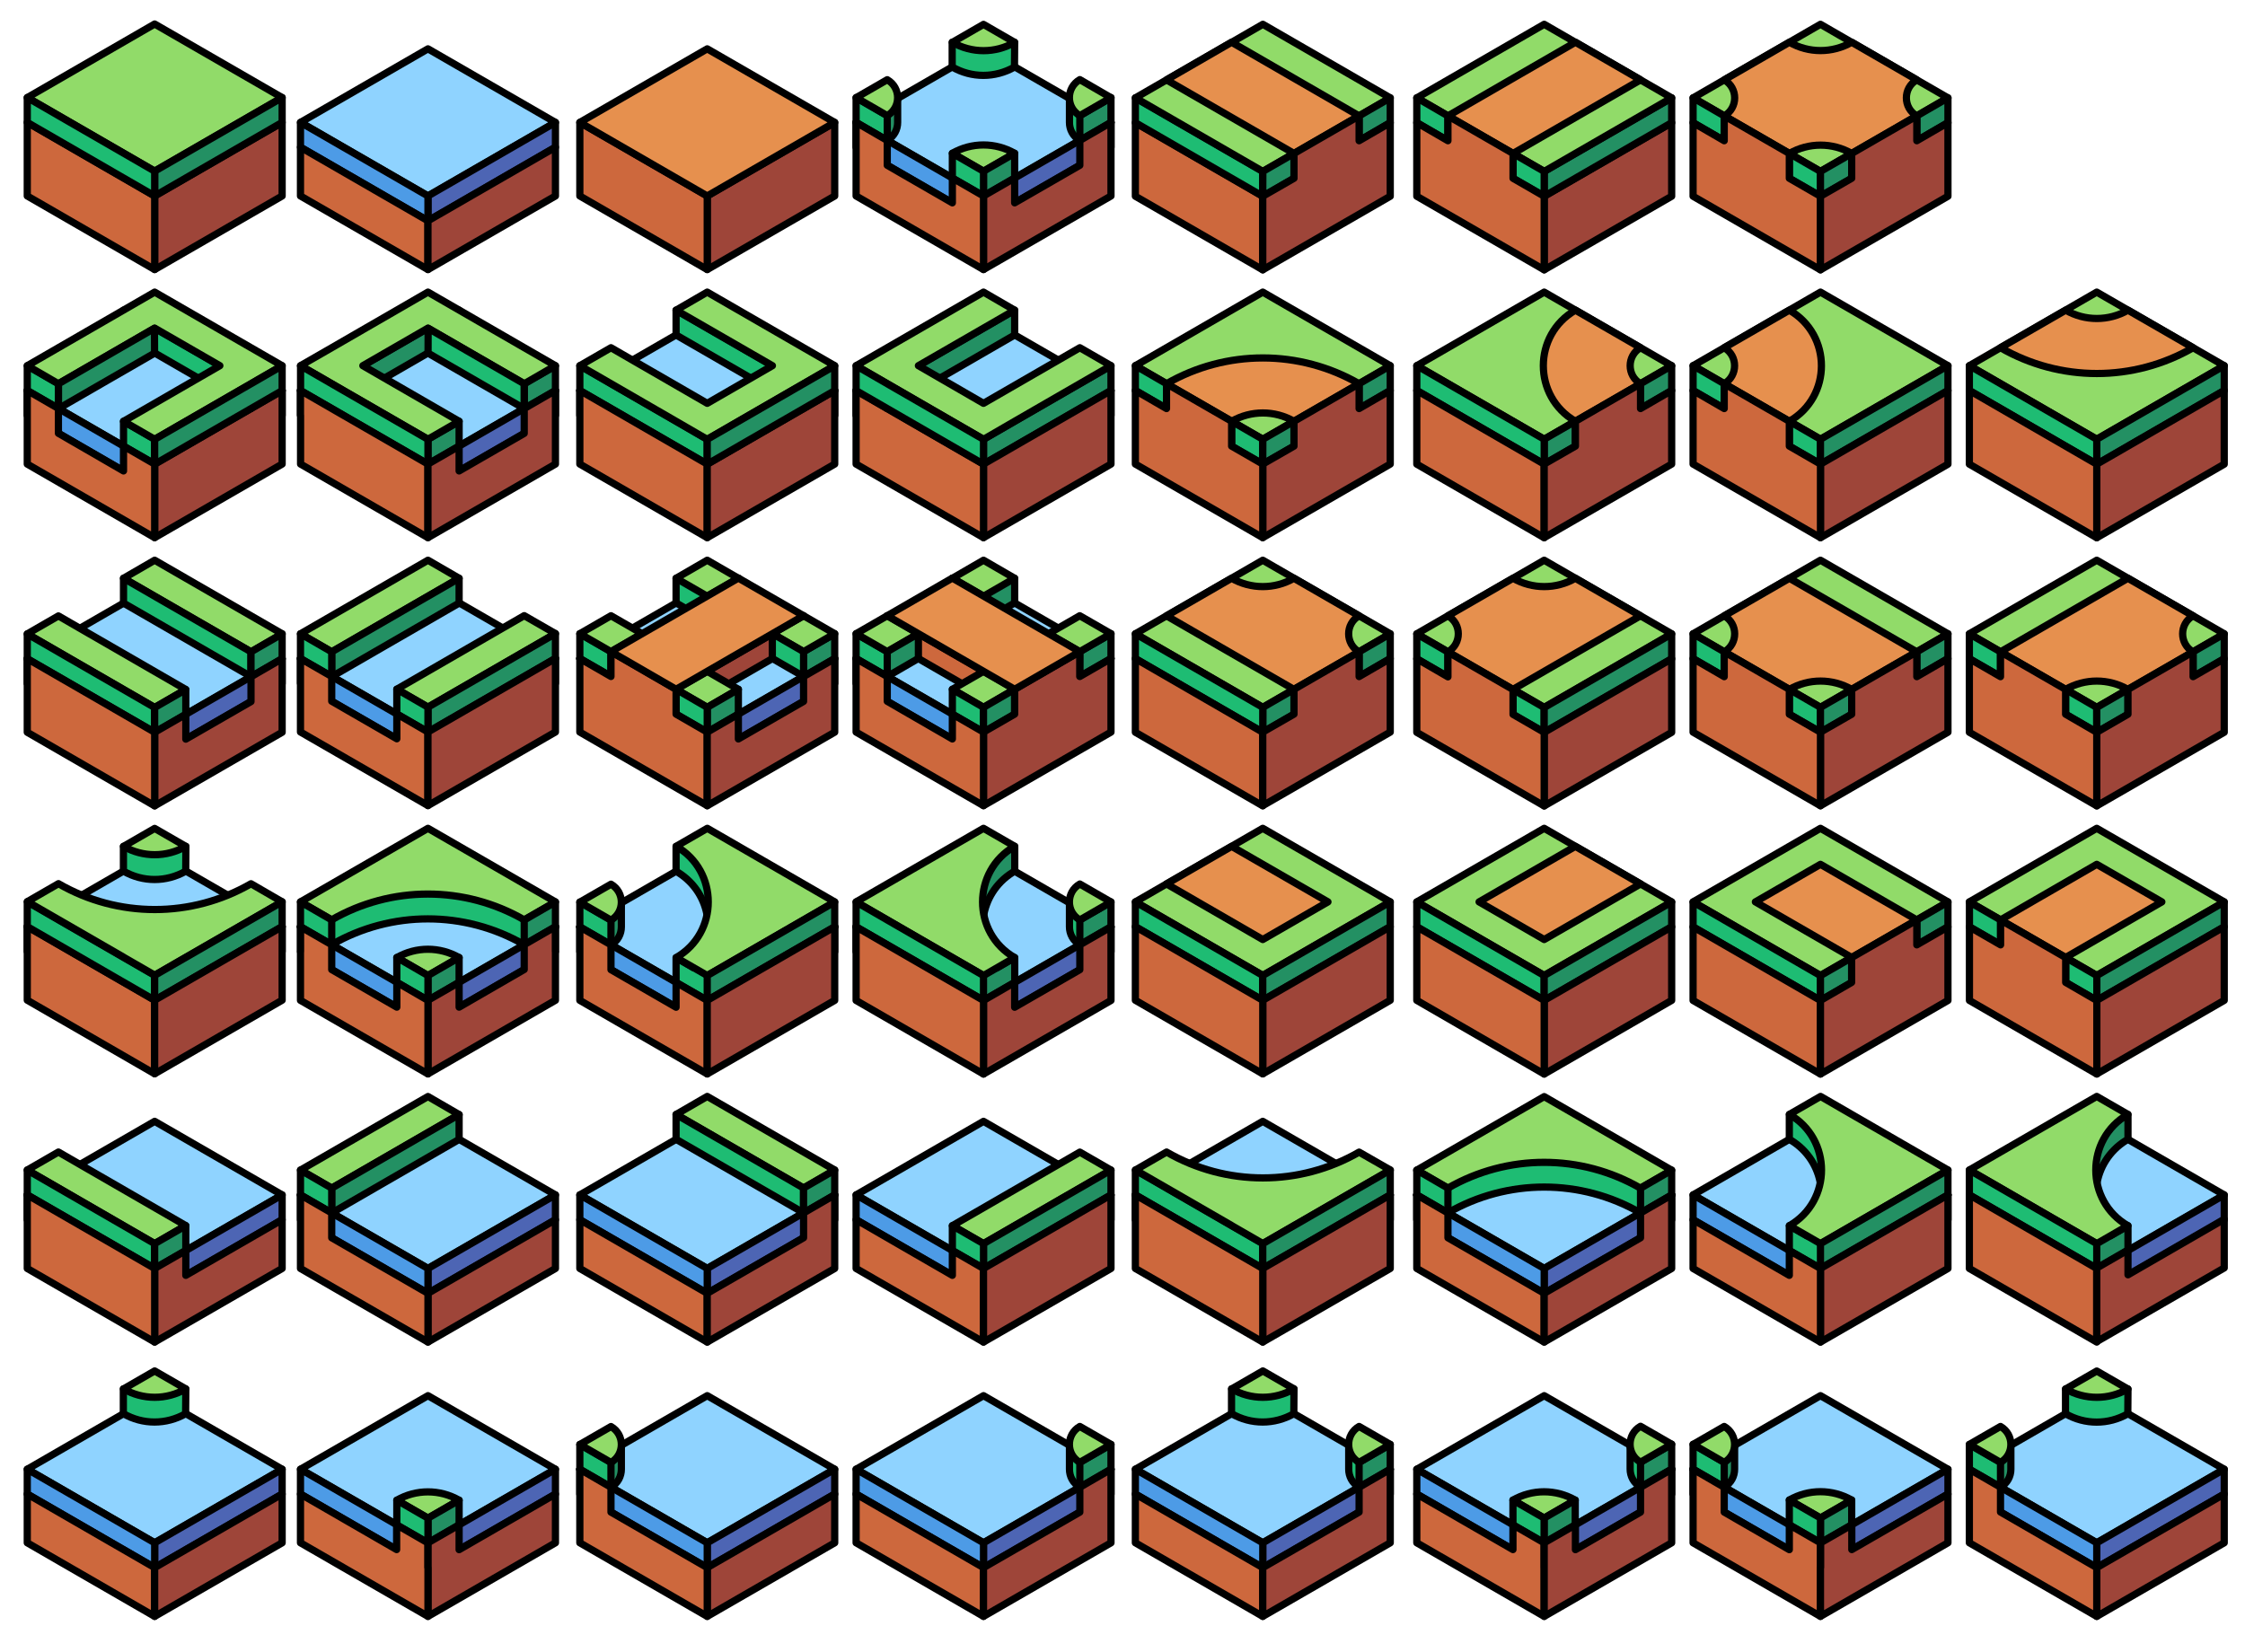 <?xml version="1.0" encoding="utf-8"?>
<!-- Generator: Adobe Illustrator 22.0.1, SVG Export Plug-In . SVG Version: 6.00 Build 0)  -->
<svg version="1.1" id="Слой_1" xmlns="http://www.w3.org/2000/svg" xmlns:xlink="http://www.w3.org/1999/xlink" x="0px" y="0px"
	 viewBox="0 0 2486.5 1830.1" style="enable-background:new 0 0 2486.5 1830.1;" xml:space="preserve">
<style type="text/css">
	.st0{fill:#9E4539;stroke:#000000;stroke-width:8;stroke-linejoin:round;stroke-miterlimit:10;}
	.st1{fill:#CD683D;stroke:#000000;stroke-width:8;stroke-linejoin:round;stroke-miterlimit:10;}
	.st2{fill:#91DB69;stroke:#000000;stroke-width:8;stroke-linejoin:round;stroke-miterlimit:10;}
	.st3{fill:#239063;stroke:#000000;stroke-width:8;stroke-linejoin:round;stroke-miterlimit:10;}
	.st4{fill:#1EBC73;stroke:#000000;stroke-width:8;stroke-linejoin:round;stroke-miterlimit:10;}
	.st5{fill:#8FD3FF;stroke:#000000;stroke-width:8;stroke-linejoin:round;stroke-miterlimit:10;}
	.st6{fill:#4D65B4;stroke:#000000;stroke-width:8;stroke-linejoin:round;stroke-miterlimit:10;}
	.st7{fill:#4D9BE6;stroke:#000000;stroke-width:8;stroke-linejoin:round;stroke-miterlimit:10;}
	.st8{fill:#E6904E;stroke:#000000;stroke-width:8;stroke-linejoin:round;stroke-miterlimit:10;}
</style>
<g>
	<g>
		<polygon class="st0" points="171.3,217.1 171.3,298.6 312.5,217.1 312.5,135.6 		"/>
		<polygon class="st1" points="30.2,217.1 30.2,135.6 171.3,217.1 171.3,298.6 		"/>
	</g>
	<g>
		<polygon class="st2" points="171.3,26.6 312.5,108.1 171.3,189.6 30.2,108.1 		"/>
		<polygon class="st3" points="171.3,189.6 171.3,217.1 312.5,135.6 312.5,108.1 		"/>
		<polygon class="st4" points="30.2,135.6 30.2,108.1 171.3,189.6 171.3,217.1 		"/>
	</g>
</g>
<g>
	<g>
		<polygon class="st5" points="474,54.1 615.2,135.6 474,217.1 332.8,135.6 		"/>
		<polygon class="st6" points="474,217.1 474,244.6 615.2,163.1 615.2,135.6 		"/>
		<polygon class="st7" points="332.8,163.1 332.8,135.6 474,217.1 474,244.6 		"/>
	</g>
	<g>
		<polygon class="st1" points="474,298.6 474,244.6 332.8,163.1 332.8,217.1 		"/>
		<polygon class="st0" points="474,298.6 474,244.6 615.2,163.1 615.2,217.1 		"/>
	</g>
</g>
<g>
	<g>
		<g>
			<polygon class="st5" points="171.3,1546.1 312.5,1627.6 171.3,1709.1 30.2,1627.6 			"/>
			<polygon class="st6" points="171.3,1709.1 171.3,1736.6 312.5,1655.1 312.5,1627.6 			"/>
			<polygon class="st7" points="30.2,1655.1 30.2,1627.6 171.3,1709.1 171.3,1736.6 			"/>
		</g>
		<g>
			<polygon class="st1" points="171.3,1790.6 171.3,1736.6 30.2,1655.1 30.2,1709.1 			"/>
			<polygon class="st0" points="171.3,1790.6 171.3,1736.6 312.5,1655.1 312.5,1709.1 			"/>
		</g>
	</g>
	<g>
		<path class="st4" d="M205.8,1538.6l-32.4,8.7l-2.2-1.2l-2.2,1.2l-32.4-8.7l0,27.4l0,0c10.7,6.2,22.6,9.3,34.5,9.3l0,0l0,0
			c0,0,0,0,0,0h0l0,0c11.9,0,23.8-3.1,34.5-9.2l0,0l0,0L205.8,1538.6z"/>
		<path class="st2" d="M205.8,1538.6L205.8,1538.6l-34.5-19.9l-34.5,19.9h0C158.2,1551,184.5,1551,205.8,1538.6z"/>
	</g>
</g>
<g>
	<g>
		<g>
			<polygon class="st5" points="1398.6,1546.1 1539.8,1627.6 1398.6,1709.1 1257.5,1627.6 			"/>
			<polygon class="st6" points="1398.6,1709.1 1398.6,1736.6 1539.8,1655.1 1539.8,1627.6 			"/>
			<polygon class="st7" points="1257.5,1655.1 1257.5,1627.6 1398.6,1709.1 1398.6,1736.6 			"/>
		</g>
		<polygon class="st1" points="1398.6,1790.6 1398.6,1736.6 1257.5,1655.1 1257.5,1709.1 		"/>
	</g>
	<g>
		<path class="st4" d="M1433.2,1538.6l-32.4,8.7l-2.2-1.2l-2.2,1.2l-32.4-8.7l0,27.4l0,0c10.7,6.2,22.6,9.3,34.5,9.3l0,0h0
			c0,0,0,0,0,0h0l0,0c11.9,0,23.8-3.1,34.5-9.2l0,0l0,0L1433.2,1538.6z"/>
		<path class="st2" d="M1433.2,1538.6L1433.2,1538.6l-34.5-19.9l-34.5,19.9l0,0C1385.5,1551,1411.8,1551,1433.2,1538.6z"/>
	</g>
	<g>
		<g>
			<path class="st4" d="M1505.3,1647.5l34.5-19.9l-34.5-19.9l0,0c-1.9,1.1-3.5,2.4-4.9,3.8l-6.6-11.4l0,27.5h0
				C1493.8,1635.4,1497.6,1643.1,1505.3,1647.5L1505.3,1647.5L1505.3,1647.5L1505.3,1647.5L1505.3,1647.5z"/>
			<polygon class="st3" points="1539.8,1600.1 1505.3,1620 1505.3,1647.5 1539.8,1627.6 			"/>
			<path class="st2" d="M1505.3,1620l34.5-19.9l-34.5-19.9l0,0C1489.9,1589,1489.9,1611.2,1505.3,1620L1505.3,1620z"/>
		</g>
		<polygon class="st0" points="1539.8,1655.1 1539.8,1627.6 1505.3,1647.6 1505.3,1675.1 1398.6,1736.6 1398.6,1790.6 
			1539.8,1709.1 1539.8,1655.1 		"/>
	</g>
</g>
<g>
	<g>
		<polygon class="st5" points="783.3,351.1 924.5,432.6 783.3,514.1 642.2,432.6 		"/>
		<polygon class="st6" points="783.3,514.1 783.3,541.6 924.5,460.1 924.5,432.6 		"/>
		<polygon class="st7" points="642.2,460.1 642.2,432.6 783.3,514.1 783.3,541.6 		"/>
	</g>
	<g>
		<polygon class="st4" points="642.2,432.6 642.2,405.1 783.3,486.6 783.3,514.2 		"/>
		<polygon class="st1" points="783.3,541.6 783.3,514.1 642.2,432.6 642.2,460.1 642.2,460.2 642.2,514.1 783.3,595.6 783.3,541.6 
					"/>
		<polygon class="st0" points="783.3,514.2 783.3,541.6 783.3,541.7 783.3,595.6 924.5,514.1 924.5,460.2 924.5,460.1 924.5,432.7 
					"/>
		<polygon class="st4" points="748.8,371.1 748.8,343.6 890,425.1 890,452.6 		"/>
		<polygon class="st2" points="924.5,405.1 783.3,323.6 748.8,343.6 855.5,405.1 783.3,446.8 676.7,385.2 642.2,405.1 748.8,466.7 
			748.8,466.7 783.3,486.7 924.5,405.1 924.5,405.1 		"/>
		<polygon class="st3" points="783.3,486.7 783.3,514.2 924.5,432.7 924.5,405.2 		"/>
	</g>
</g>
<g>
	<g>
		<polygon class="st5" points="1089.3,351.1 1230.5,432.6 1089.3,514.1 948.2,432.6 		"/>
		<polygon class="st6" points="1089.3,514.1 1089.3,541.6 1230.5,460.1 1230.5,432.6 		"/>
		<polygon class="st7" points="948.2,460.1 948.2,432.6 1089.3,514.1 1089.3,541.6 		"/>
	</g>
	<g>
		<polygon class="st3" points="1230.5,432.6 1230.5,405.1 1089.3,486.6 1089.3,514.2 		"/>
		<polygon class="st0" points="1089.3,514.1 1089.3,541.6 1089.3,541.6 1089.3,595.6 1230.5,514.1 1230.5,460.1 1230.5,460.1 
			1230.5,432.6 		"/>
		<polygon class="st1" points="1089.3,541.6 1089.3,514.2 948.2,432.7 948.2,460.2 948.2,460.2 948.2,514.1 1089.3,595.6 
			1089.3,541.6 		"/>
		<polygon class="st3" points="1123.8,371.1 1123.8,343.6 982.7,425.1 982.7,452.6 		"/>
		<polygon class="st2" points="1230.5,405.1 1196,385.2 1089.3,446.8 1017.2,405.1 1123.8,343.6 1089.3,323.6 948.2,405.1 
			948.2,405.1 948.2,405.1 1089.3,486.7 1123.8,466.7 1123.8,466.7 		"/>
		<polygon class="st4" points="1089.3,486.7 1089.3,514.2 948.2,432.7 948.2,405.2 		"/>
	</g>
</g>
<g>
	<g>
		<g>
			<polygon class="st2" points="2322.3,323.6 2463.5,405.1 2322.3,486.6 2181.2,405.1 			"/>
			<path class="st8" d="M2215.7,385.2L2215.7,385.2c66,38.1,147.3,38.1,213.3,0l0,0l-72.1-41.6v0c-21.4,12.3-47.7,12.3-69,0v0
				L2215.7,385.2z"/>
		</g>
		<polygon class="st3" points="2322.3,486.6 2322.3,514.2 2463.5,432.6 2463.5,405.1 		"/>
		<polygon class="st4" points="2181.2,432.6 2181.2,405.1 2322.3,486.6 2322.3,514.2 		"/>
	</g>
	<g>
		<polygon class="st0" points="2322.3,514.2 2322.3,595.7 2463.5,514.2 2463.5,432.6 		"/>
		<polygon class="st1" points="2181.2,514.2 2181.2,432.6 2322.3,514.2 2322.3,595.7 		"/>
	</g>
</g>
<g>
	<g>
		<polygon class="st2" points="1710.3,620.6 1851.5,702.1 1710.3,783.6 1569.2,702.1 		"/>
		<path class="st8" d="M1603.7,722.1L1603.7,722.1c15.3-8.9,15.3-31,0-39.9h0l72.1-41.6h0c21.4,12.3,47.7,12.3,69,0l0,0l72.1,41.6
			l-141.2,81.5L1603.7,722.1z"/>
	</g>
	<g>
		<polygon class="st4" points="1675.8,763.9 1710.3,783.8 1710.3,811.3 1675.8,791.4 		"/>
		<polygon class="st4" points="1603.7,722.3 1603.7,749.8 1569.2,729.8 1569.2,702.3 		"/>
	</g>
	<polygon class="st3" points="1710.3,783.8 1710.3,811.3 1851.5,729.8 1851.5,702.3 	"/>
	<g>
		<polygon class="st0" points="1710.3,811.3 1710.3,892.8 1851.5,811.3 1851.5,729.8 		"/>
		<polygon class="st1" points="1675.8,791.4 1675.8,763.9 1603.7,722.3 1603.7,749.8 1569.2,729.8 1569.2,811.3 1710.3,892.8 
			1710.3,811.3 		"/>
	</g>
</g>
<g>
	<g>
		<polygon class="st2" points="2016.3,620.6 2157.5,702.1 2016.3,783.6 1875.2,702.1 		"/>
		<path class="st8" d="M2050.9,763.7L2050.9,763.7c-21.4-12.3-47.7-12.3-69,0l0,0l-72.1-41.6l0,0c15.3-8.9,15.3-31,0-39.9h0
			l72.1-41.6l141.1,81.5L2050.9,763.7z"/>
	</g>
	<g>
		<polygon class="st4" points="1981.8,763.7 2016.3,783.6 2016.3,811.1 1981.8,791.2 		"/>
		<polygon class="st4" points="1909.7,722.1 1909.7,749.6 1875.2,729.6 1875.2,702.1 		"/>
	</g>
	<g>
		<polygon class="st3" points="2050.9,763.7 2016.3,783.6 2016.3,811.1 2050.9,791.2 		"/>
		<polygon class="st3" points="2123,722.1 2123,749.6 2157.5,729.6 2157.5,702.1 		"/>
	</g>
	<g>
		<polygon class="st0" points="2123,749.6 2123,722.1 2050.9,763.7 2050.9,791.2 2016.3,811.1 2016.3,892.6 2157.5,811.1 
			2157.5,729.6 		"/>
		<polygon class="st1" points="1981.8,791.2 1981.8,763.7 1909.7,722.1 1909.7,749.6 1875.2,729.6 1875.2,811.1 2016.3,892.6 
			2016.3,811.1 		"/>
	</g>
</g>
<g>
	<g>
		<g>
			<polygon class="st2" points="1398.6,917.6 1539.8,999.1 1398.6,1080.6 1257.5,999.1 			"/>
			<polygon class="st8" points="1364.1,937.6 1470.8,999.1 1398.6,1040.8 1292,979.2 			"/>
		</g>
		<polygon class="st4" points="1257.5,1026.6 1257.5,999.1 1398.6,1080.6 1398.6,1108.1 		"/>
		<polygon class="st3" points="1398.6,1080.6 1398.6,1108.1 1539.8,1026.6 1539.8,999.1 		"/>
	</g>
	<g>
		<polygon class="st0" points="1398.6,1108.1 1398.6,1189.6 1539.8,1108.1 1539.8,1026.6 		"/>
		<polygon class="st1" points="1257.5,1108.1 1257.5,1026.6 1398.6,1108.1 1398.6,1189.6 		"/>
	</g>
</g>
<g>
	<g>
		<polygon class="st2" points="1710.3,917.6 1851.5,999.1 1710.3,1080.6 1569.2,999.1 		"/>
		<polygon class="st8" points="1710.3,1040.8 1817,979.2 1744.8,937.6 1638.2,999.1 		"/>
	</g>
	<polygon class="st4" points="1569.2,1026.7 1569.2,999.2 1710.3,1080.7 1710.3,1108.2 	"/>
	<polygon class="st3" points="1710.3,1080.7 1710.3,1108.2 1851.5,1026.7 1851.5,999.2 	"/>
	<polygon class="st0" points="1710.3,1108.2 1710.3,1189.8 1851.5,1108.2 1851.5,1026.7 	"/>
	<polygon class="st1" points="1569.2,1108.2 1569.2,1026.7 1710.3,1108.2 1710.3,1189.8 	"/>
</g>
<g>
	<g>
		<polygon class="st0" points="783.3,217.1 783.3,298.6 924.5,217.1 924.5,135.6 		"/>
		<polygon class="st1" points="642.2,217.1 642.2,135.6 783.3,217.1 783.3,298.6 		"/>
	</g>
	<g>
		<polygon class="st8" points="783.3,54.1 924.5,135.6 783.3,217.1 642.2,135.6 		"/>
	</g>
</g>
<g>
	<g>
		<g>
			<polygon class="st5" points="474,351.1 615.2,432.6 474,514.1 332.8,432.6 			"/>
			<polygon class="st6" points="474,514.1 474,541.6 615.2,460.1 615.2,432.6 			"/>
			<polygon class="st7" points="332.8,460.1 332.8,432.6 474,514.1 474,541.6 			"/>
		</g>
		<g>
			<polygon class="st3" points="508.5,466.7 474,486.6 474,514.1 508.5,494.2 			"/>
			<polygon class="st3" points="508.5,371.1 508.5,343.6 367.4,425.1 367.4,452.6 			"/>
			<polygon class="st3" points="615.2,405.2 580.7,425.1 580.7,452.6 615.2,432.7 			"/>
			<polygon class="st2" points="580.7,425.1 615.2,405.1 474,323.6 474,323.6 474,323.6 367.4,385.2 367.4,385.2 332.8,405.1 
				359.5,420.5 367.4,425.1 367.4,425.1 474,486.6 508.5,466.7 401.9,405.1 474,363.5 			"/>
			<polygon class="st4" points="474,486.7 474,514.2 332.9,432.7 332.9,405.2 			"/>
			<polygon class="st4" points="474.1,391.2 474.2,363.7 580.5,425.1 580.5,452.6 			"/>
		</g>
	</g>
	<polygon class="st1" points="332.8,432.6 474,514.1 474,541.6 474,541.6 474,595.6 332.9,514.1 332.9,460.1 332.8,460.1 	"/>
	<polygon class="st0" points="615.2,460.1 615.2,432.6 580.6,452.6 580.6,480.1 508.5,521.7 508.5,494.2 474,514.1 474,541.6 
		474,595.6 615.2,514.1 615.2,460.1 	"/>
</g>
<g>
	<g>
		<g>
			<polygon class="st5" points="171.3,351.1 312.5,432.6 171.3,514.1 30.2,432.6 			"/>
			<polygon class="st6" points="171.3,514.1 171.3,541.6 312.5,460.1 312.5,432.6 			"/>
			<polygon class="st7" points="30.2,460.1 30.2,432.6 171.3,514.1 171.3,541.6 			"/>
		</g>
		<g>
			<polygon class="st4" points="136.8,466.7 171.3,486.6 171.3,514.1 136.8,494.2 			"/>
			<polygon class="st0" points="312.5,432.6 171.3,514.1 171.3,541.6 171.3,541.6 171.3,595.6 312.5,514.1 312.5,460.1 312.5,460.1 
							"/>
			<polygon class="st4" points="136.8,371.1 136.8,343.6 278,425.1 278,452.6 			"/>
			<polygon class="st4" points="30.2,405.2 64.7,425.1 64.7,452.6 30.2,432.7 			"/>
			<polygon class="st2" points="285.8,420.5 312.5,405.1 278,385.2 278,385.2 171.3,323.6 171.3,323.6 171.3,323.6 30.2,405.1 
				64.7,425.1 171.3,363.5 243.5,405.1 136.8,466.7 171.3,486.6 278,425.1 278,425.1 			"/>
			<polygon class="st3" points="171.3,486.7 171.3,514.2 312.5,432.7 312.5,405.2 			"/>
			<polygon class="st3" points="171.2,391.2 171.1,363.7 64.8,425.1 64.8,452.6 			"/>
		</g>
	</g>
	<polygon class="st1" points="30.2,460.1 30.2,432.6 64.7,452.5 64.7,480 136.8,521.7 136.8,494.2 171.3,514.1 171.3,541.6 
		171.3,595.6 30.2,514.1 30.2,460.1 	"/>
</g>
<g>
	<g>
		<g>
			<polygon class="st5" points="1710.3,1546.1 1851.5,1627.6 1710.3,1709.1 1569.2,1627.6 			"/>
			<polygon class="st6" points="1710.3,1709.1 1710.3,1736.6 1851.5,1655.1 1851.5,1627.6 			"/>
			<polygon class="st7" points="1569.2,1655.1 1569.2,1627.6 1710.3,1709.1 1710.3,1736.6 			"/>
		</g>
		<g>
			<g>
				<path class="st2" d="M1710.2,1681.7l34.5-19.9v0c-21.4-12.3-47.7-12.3-69,0v0L1710.2,1681.7z"/>
				<polygon class="st3" points="1744.7,1661.8 1710.2,1681.7 1710.2,1709.2 1744.7,1689.3 				"/>
				<polygon class="st4" points="1675.7,1661.8 1710.2,1681.7 1710.2,1709.2 1675.7,1689.3 				"/>
			</g>
			<polygon class="st1" points="1710.2,1736.5 1710.2,1709.1 1675.7,1689.2 1675.7,1716.6 1569.2,1655.1 1569.2,1709.1 
				1710.3,1790.6 1710.3,1736.6 			"/>
		</g>
		<g>
			<g>
				<path class="st4" d="M1817,1647.3l34.5-19.9l-34.5-19.9l0,0c-1.9,1.1-3.5,2.4-4.9,3.8l-6.6-11.4v27.5l0,0
					C1805.5,1635.2,1809.3,1642.9,1817,1647.3L1817,1647.3L1817,1647.3L1817,1647.3L1817,1647.3z"/>
				<polygon class="st3" points="1851.5,1599.9 1817,1619.8 1817,1647.3 1851.5,1627.4 				"/>
				<path class="st2" d="M1817,1619.8l34.5-19.9L1817,1580l0,0C1801.6,1588.8,1801.6,1611,1817,1619.8L1817,1619.8z"/>
			</g>
		</g>
	</g>
	<polygon class="st0" points="1851.5,1655.1 1851.5,1627.6 1817,1647.6 1817,1675.1 1744.9,1716.7 1744.9,1689.2 1710.3,1709.1 
		1710.3,1736.6 1710.3,1790.6 1851.5,1709.1 1851.5,1655.1 	"/>
</g>
<g>
	<g>
		<g>
			<g>
				<polygon class="st5" points="2016.3,1546.1 2157.5,1627.6 2016.3,1709.1 1875.2,1627.6 				"/>
				<polygon class="st6" points="2016.3,1709.1 2016.3,1736.6 2157.5,1655.1 2157.5,1627.6 				"/>
				<polygon class="st7" points="1875.2,1655.1 1875.2,1627.6 2016.3,1709.1 2016.3,1736.6 				"/>
			</g>
		</g>
		<g>
			<g>
				<path class="st2" d="M2016.3,1681.6l34.5-19.9l0,0c-21.4-12.3-47.7-12.3-69,0l0,0L2016.3,1681.6z"/>
				<polygon class="st3" points="2050.9,1661.7 2016.3,1681.6 2016.3,1709.1 2050.9,1689.2 				"/>
				<polygon class="st4" points="1981.8,1661.7 2016.3,1681.6 2016.3,1709.1 1981.8,1689.2 				"/>
			</g>
		</g>
		<g>
			<g>
				<path class="st3" d="M1921.2,1627.5V1600l-6.6,11.4c-1.4-1.4-3.1-2.7-4.9-3.8l0,0l-34.5,19.9l34.5,19.9v0l0,0l0,0l0,0
					C1917.4,1643,1921.2,1635.3,1921.2,1627.5L1921.2,1627.5z"/>
				<polygon class="st4" points="1875.2,1600 1909.7,1620 1909.7,1647.5 1875.2,1627.5 				"/>
				<path class="st2" d="M1909.7,1620l-34.5-19.9l34.5-19.9l0,0C1925,1589,1925,1611.1,1909.7,1620L1909.7,1620z"/>
			</g>
		</g>
	</g>
	<polygon class="st1" points="1875.2,1655.1 1875.2,1627.6 1909.7,1647.6 1909.7,1675.1 1981.8,1716.7 1981.8,1689.2 2016.3,1709.1 
		2016.3,1736.6 2016.3,1790.6 1875.2,1709.1 1875.2,1655.1 	"/>
	<polygon class="st0" points="2016.5,1736.5 2016.5,1709.1 2051,1689.2 2051,1716.6 2157.5,1655.1 2157.5,1709.1 2016.3,1790.6 
		2016.3,1736.6 	"/>
</g>
<g>
	<g>
		<g>
			<g>
				<polygon class="st5" points="2322.3,1546.1 2463.5,1627.6 2322.3,1709.1 2181.2,1627.6 				"/>
				<polygon class="st6" points="2322.3,1709.1 2322.3,1736.6 2463.5,1655.1 2463.5,1627.6 				"/>
				<polygon class="st7" points="2181.2,1655.1 2181.2,1627.6 2322.3,1709.1 2322.3,1736.6 				"/>
			</g>
			<polygon class="st0" points="2322.3,1790.6 2322.3,1736.6 2463.5,1655.1 2463.5,1709.1 			"/>
		</g>
		<g>
			<path class="st4" d="M2356.9,1538.7l-32.4,8.7l-2.2-1.2l-2.2,1.2l-32.4-8.7l0,27.4l0,0l0,0c10.7,6.2,22.6,9.3,34.5,9.3v0v0
				c0,0,0,0,0,0l0,0v0c11.9,0,23.8-3.1,34.5-9.2l0,0l0,0L2356.9,1538.7z"/>
			<path class="st2" d="M2356.8,1538.7L2356.8,1538.7l-34.5-19.9l-34.5,19.9l0,0C2309.2,1551,2335.5,1551,2356.8,1538.7z"/>
		</g>
		<g>
			<path class="st3" d="M2227.2,1627.6v-27.5l-6.6,11.4c-1.4-1.4-3.1-2.7-4.9-3.8l0,0l-34.5,19.9l34.5,19.9v0l0,0l0,0v0
				C2223.4,1643.1,2227.2,1635.4,2227.2,1627.6L2227.2,1627.6z"/>
			<polygon class="st4" points="2181.2,1600.1 2215.7,1620 2215.7,1647.5 2181.2,1627.6 			"/>
			<path class="st2" d="M2215.7,1620l-34.5-19.9l34.5-19.9l0,0C2231,1589,2231,1611.2,2215.7,1620L2215.7,1620z"/>
		</g>
	</g>
	<polygon class="st1" points="2181.2,1655.1 2181.2,1627.6 2215.7,1647.5 2215.7,1675 2322.3,1736.6 2322.3,1790.6 2181.2,1709.1 
		2181.2,1655.1 	"/>
</g>
<g>
	<g>
		<g>
			<g>
				<polygon class="st5" points="171.3,945 312.5,1026.5 171.3,1108 30.2,1026.5 				"/>
				<polygon class="st6" points="171.3,1108 171.3,1135.5 312.5,1054 312.5,1026.5 				"/>
				<polygon class="st7" points="30.2,1054 30.2,1026.5 171.3,1108 171.3,1135.5 				"/>
			</g>
			<g>
				<g>
					<polygon class="st1" points="30.2,1026.5 30.2,1054 30.2,1108 171.3,1189.5 171.3,1135.5 171.3,1108 					"/>
				</g>
				<polygon class="st4" points="30.2,1026.5 30.2,999 171.3,1080.5 171.3,1108 				"/>
				<path class="st2" d="M278,979L278,979c-65.9,38.1-147.2,38.1-213.1,0l-0.1-0.1l-34.5,19.9l106.7,61.6l-0.1,0l34.5,19.9
					L312.5,999L278,979z"/>
				<polygon class="st3" points="171.3,1080.5 171.3,1108 312.5,1026.5 312.5,999 				"/>
			</g>
		</g>
		<g>
			<path class="st4" d="M205.9,937.6l-32.4,8.7l-2.2-1.2l-2.2,1.2l-32.4-8.7l0,27.4l0,0c10.7,6.2,22.6,9.3,34.5,9.3l0,0h0
				c0,0,0,0,0,0l0,0v0c11.9,0,23.8-3.1,34.5-9.2l0,0l0,0L205.9,937.6z"/>
			<path class="st2" d="M205.8,937.6L205.8,937.6l-34.5-19.9l-34.5,19.9h0C158.2,949.9,184.5,949.9,205.8,937.6z"/>
		</g>
	</g>
	<polygon class="st0" points="312.5,1026.5 312.5,1054 312.5,1108 171.3,1189.5 171.3,1135.5 171.3,1108 	"/>
</g>
<g>
	<g>
		<g>
			<g>
				<polygon class="st5" points="474,945.1 615.2,1026.6 474,1108.1 332.8,1026.6 				"/>
				<polygon class="st6" points="474,1108.1 474,1135.6 615.2,1054.1 615.2,1026.6 				"/>
				<polygon class="st7" points="332.8,1054.1 332.8,1026.6 474,1108.1 474,1135.6 				"/>
			</g>
			<path class="st4" d="M615.2,1026.6L508.5,965l0,0L474,945.1l-141.2,81.5l34.5,19.9h0c66-38.1,147.3-38.1,213.3,0l0,0
				L615.2,1026.6z"/>
			<path class="st2" d="M615.2,999.1l-106.7-61.6l0,0L474,917.6l-141.2,81.5l34.5,19.9l0,0c66-38.1,147.3-38.1,213.3,0l0,0
				L615.2,999.1z"/>
			<polygon class="st3" points="615.2,999.2 580.6,1019.2 580.6,1046.7 615.2,1026.7 			"/>
			<polygon class="st4" points="332.8,999.1 367.4,1019.1 367.4,1046.6 332.8,1026.6 			"/>
		</g>
		<g>
			<g>
				<path class="st2" d="M474,1080.7l34.5-19.9h0c-21.4-12.3-47.7-12.3-69,0h0L474,1080.7z"/>
				<polygon class="st3" points="508.5,1060.7 474,1080.7 474,1108.2 508.5,1088.2 				"/>
				<polygon class="st4" points="439.5,1060.7 474,1080.7 474,1108.2 439.5,1088.2 				"/>
			</g>
		</g>
	</g>
	<polygon class="st0" points="615.1,1054.1 615.1,1026.6 580.6,1046.5 580.6,1074 508.5,1115.7 508.5,1088.2 474,1108.1 474,1135.6 
		474,1189.6 615.2,1108.1 615.2,1054.1 	"/>
	<polygon class="st1" points="332.9,1054.2 332.9,1026.7 367.4,1046.6 367.4,1074.1 439.5,1115.7 439.5,1088.2 474,1108.2 
		474,1135.7 474,1189.7 332.8,1108.2 332.8,1054.2 	"/>
</g>
<g>
	<g>
		<g>
			<g>
				<polygon class="st5" points="1089.3,945.2 948.2,1026.7 1089.3,1108.2 1230.5,1026.7 				"/>
				<polygon class="st6" points="1089.3,1108.2 1089.3,1135.7 948.2,1054.2 948.2,1026.7 				"/>
				<polygon class="st6" points="1230.5,1054.2 1230.5,1026.7 1089.3,1108.2 1089.3,1135.7 				"/>
			</g>
			<g>
				<path class="st3" d="M1100.1,951.4l-10.8-6.2l-141.1,81.5l0.1,0l-0.1,0l141.2,81.5l34.5-19.9l0,0c0,0,0,0,0,0l0,0v-27.5
					l-19.4,11.2c-26.2-31.6-20.5-81.9,17-105.5l2.4-1.4v-0.1v0v-27.4L1100.1,951.4z"/>
				<path class="st2" d="M948.2,999.1l141.1-81.5l34.5,19.9v0c-47.4,27.4-47.4,95.9,0,123.3l0,0l-34.5,19.9L948.2,999.1L948.2,999.1
					L948.2,999.1z"/>
				<polygon class="st4" points="1089.3,1080.7 1089.3,1108.2 948.2,1026.7 948.2,999.2 				"/>
			</g>
		</g>
		<g>
			<g>
				<path class="st4" d="M1196,1046.6l34.5-19.9l-34.5-19.9l0,0c-1.9,1.1-3.5,2.4-4.9,3.8l-6.6-11.4v27.5v0
					C1184.5,1034.4,1188.3,1042.2,1196,1046.6L1196,1046.6L1196,1046.6L1196,1046.6z"/>
				<polygon class="st3" points="1230.5,999.2 1196,1019.1 1196,1046.6 1230.5,1026.7 				"/>
				<path class="st2" d="M1196,1019.1l34.5-19.9l-34.5-19.9l0,0C1180.6,988.1,1180.6,1010.3,1196,1019.1L1196,1019.1z"/>
			</g>
		</g>
	</g>
	<polygon class="st0" points="1230.5,1054.3 1230.5,1026.8 1196,1046.7 1196,1074.2 1123.8,1115.8 1123.8,1088.3 1089.3,1108.3 
		1089.3,1135.8 1089.3,1189.8 1230.5,1108.3 1230.5,1054.3 	"/>
	<g>
		<polygon class="st1" points="948.2,1026.8 948.2,1054.3 948.2,1108.3 1089.3,1189.8 1089.3,1135.8 1089.3,1108.3 		"/>
	</g>
</g>
<g>
	<g>
		<g>
			<g>
				<polygon class="st5" points="783.3,945.2 924.5,1026.7 783.3,1108.2 642.2,1026.7 				"/>
				<polygon class="st6" points="783.3,1108.2 783.3,1135.7 924.5,1054.2 924.5,1026.7 				"/>
				<polygon class="st7" points="642.2,1054.2 642.2,1026.7 783.3,1108.2 783.3,1135.7 				"/>
			</g>
			<g>
				<path class="st4" d="M924.5,1026.7l-141.1-81.5l-10.8,6.2l-23.8-13.7v27.4v0.1l2.4,1.4c37.5,23.6,43.2,73.8,17,105.5l-19.4-11.2
					v27.5l0,0c0,0,0,0,0,0l0,0l34.5,19.9L924.5,1026.7L924.5,1026.7L924.5,1026.7z"/>
				<path class="st2" d="M924.5,999.1l-141.1-81.5l-34.5,19.9l0,0c47.4,27.4,47.4,95.9,0,123.3l0,0l34.5,19.9L924.5,999.1
					L924.5,999.1L924.5,999.1z"/>
				<polygon class="st3" points="783.3,1080.7 783.3,1108.2 924.5,1026.7 924.5,999.2 				"/>
			</g>
		</g>
		<g>
			<g>
				<path class="st3" d="M688.2,1026.8v-27.5l-6.6,11.4c-1.4-1.4-3.1-2.7-4.9-3.8l0,0l-34.5,19.9l34.5,19.9v0l0,0l0,0v0
					C684.4,1042.3,688.2,1034.6,688.2,1026.8L688.2,1026.8z"/>
				<polygon class="st4" points="642.2,999.3 676.7,1019.3 676.7,1046.8 642.2,1026.8 				"/>
				<path class="st2" d="M676.7,1019.3l-34.5-19.9l34.5-19.9l0,0C692,988.3,692,1010.4,676.7,1019.3L676.7,1019.3z"/>
			</g>
			<polygon class="st1" points="783.3,1135.7 783.3,1108.2 748.8,1088.3 748.8,1115.8 676.7,1074.2 676.7,1046.7 642.2,1026.8 
				642.2,1054.2 642.2,1054.2 642.2,1108.2 783.3,1189.7 783.3,1135.7 			"/>
		</g>
	</g>
	<polygon class="st0" points="924.5,1026.7 924.5,1054.2 924.5,1108.2 783.3,1189.7 783.3,1135.7 783.3,1108.2 	"/>
</g>
<g>
	<g>
		<g>
			<polygon class="st5" points="1089.3,54.1 1230.5,135.6 1089.3,217.1 948.2,135.6 			"/>
			<polygon class="st6" points="1089.3,217.1 1089.3,244.6 1230.5,163.1 1230.5,135.6 			"/>
			<polygon class="st7" points="948.2,163.1 948.2,135.6 1089.3,217.1 1089.3,244.6 			"/>
		</g>
		<g>
			<path class="st4" d="M1123.8,46.8l-32.4,8.7l-2.2-1.2l-2.2,1.2l-32.4-8.7l0,27.4l0,0c10.7,6.2,22.6,9.3,34.5,9.3v0v0c0,0,0,0,0,0
				l0,0v0c11.9,0,23.8-3.1,34.5-9.2l0,0l0,0L1123.8,46.8z"/>
			<path class="st2" d="M1123.8,46.9L1123.8,46.9l-34.5-19.9l-34.5,19.9v0C1076.2,59.2,1102.5,59.2,1123.8,46.9z"/>
		</g>
		<g>
			<path class="st3" d="M994.2,135.6v-27.5l-6.6,11.4c-1.4-1.4-3.1-2.7-4.9-3.8l0,0l-34.5,19.9l34.5,19.9v0l0,0l0,0l0,0
				C990.4,151.1,994.2,143.4,994.2,135.6L994.2,135.6z"/>
			<polygon class="st4" points="948.2,108.1 982.7,128.1 982.7,155.6 948.2,135.6 			"/>
			<path class="st2" d="M982.7,128.1l-34.5-19.9l34.5-19.9l0,0C998,97.1,998,119.2,982.7,128.1L982.7,128.1z"/>
		</g>
		<g>
			<path class="st4" d="M1196,155.6l34.5-19.9l-34.5-19.9l0,0c-1.9,1.1-3.5,2.4-4.9,3.8l-6.6-11.4v27.5l0,0
				C1184.5,143.4,1188.3,151.1,1196,155.6L1196,155.6L1196,155.6L1196,155.6L1196,155.6z"/>
			<polygon class="st3" points="1230.5,108.1 1196,128.1 1196,155.6 1230.5,135.6 			"/>
			<path class="st2" d="M1196,128.1l34.5-19.9L1196,88.2l0,0C1180.6,97.1,1180.6,119.2,1196,128.1L1196,128.1z"/>
		</g>
		<g>
			<g>
				<path class="st2" d="M1089.3,189.7l34.5-19.9v0c-21.4-12.3-47.7-12.3-69,0l0,0L1089.3,189.7z"/>
				<polygon class="st3" points="1123.8,169.8 1089.3,189.7 1089.3,217.2 1123.8,197.3 				"/>
				<polygon class="st4" points="1054.8,169.8 1089.3,189.7 1089.3,217.2 1054.8,197.3 				"/>
			</g>
			<polygon class="st0" points="1230.5,163.1 1230.5,135.6 1196,155.6 1196,183.1 1123.8,224.7 1123.8,197.2 1089.3,217.1 
				1089.3,244.6 1089.3,298.6 1230.5,217.1 1230.5,163.1 			"/>
		</g>
	</g>
	<polygon class="st1" points="948.2,163.1 948.2,135.6 982.7,155.6 982.7,183.1 1054.8,224.7 1054.8,197.2 1089.3,217.1 
		1089.3,244.6 1089.3,298.6 948.2,217.1 948.2,163.1 	"/>
</g>
<g>
	<g>
		<g>
			<g>
				<polygon class="st5" points="1398.6,1242.2 1539.8,1323.7 1398.6,1405.2 1257.5,1323.7 				"/>
				<polygon class="st6" points="1398.6,1405.2 1398.6,1432.7 1539.8,1351.2 1539.8,1323.7 				"/>
				<polygon class="st7" points="1257.5,1351.2 1257.5,1323.7 1398.6,1405.2 1398.6,1432.7 				"/>
			</g>
		</g>
		<g>
			<polygon class="st4" points="1257.5,1323.7 1257.5,1296.2 1398.6,1377.7 1398.6,1405.2 			"/>
			<path class="st2" d="M1505.3,1276.3L1505.3,1276.3c-65.9,38.1-147.2,38.1-213.1,0l-0.1-0.1l-34.5,19.9l106.7,61.6l-0.1,0
				l34.5,19.9l141.2-81.5L1505.3,1276.3z"/>
			<polygon class="st3" points="1398.6,1377.7 1398.6,1405.2 1539.8,1323.7 1539.8,1296.2 			"/>
		</g>
	</g>
	<polygon class="st0" points="1539.8,1323.7 1539.8,1351.2 1539.8,1405.2 1398.6,1486.7 1398.6,1432.7 1398.6,1405.2 	"/>
	<g>
		<polygon class="st1" points="1257.5,1323.7 1257.5,1351.2 1257.5,1405.2 1398.6,1486.7 1398.6,1432.7 1398.6,1405.2 		"/>
	</g>
</g>
<g>
	<g>
		<g>
			<g>
				<polygon class="st5" points="1710.3,1242.2 1851.5,1323.7 1710.3,1405.2 1569.2,1323.7 				"/>
				<polygon class="st6" points="1710.3,1405.2 1710.3,1432.7 1851.5,1351.2 1851.5,1323.7 				"/>
				<polygon class="st7" points="1569.2,1351.2 1569.2,1323.7 1710.3,1405.2 1710.3,1432.7 				"/>
			</g>
		</g>
		<path class="st4" d="M1851.5,1323.7l-106.7-61.6l0,0l-34.5-19.9l-141.2,81.5l34.5,19.9h0c66-38.1,147.3-38.1,213.3,0l0,0
			L1851.5,1323.7z"/>
		<path class="st2" d="M1851.5,1296.3l-106.7-61.6l0,0l-34.5-19.9l-141.2,81.5l34.5,19.9l0,0c66-38.1,147.3-38.1,213.3,0l0,0
			L1851.5,1296.3z"/>
		<polygon class="st3" points="1851.5,1296.3 1817,1316.3 1817,1343.8 1851.5,1323.8 		"/>
		<polygon class="st4" points="1569.2,1296.2 1603.7,1316.2 1603.7,1343.7 1569.2,1323.7 		"/>
	</g>
	<polygon class="st1" points="1569.2,1351.2 1569.2,1323.7 1603.7,1343.7 1603.7,1371.2 1710.3,1432.7 1710.3,1486.7 1569.2,1405.2 
		1569.2,1351.2 	"/>
	<polygon class="st0" points="1851.5,1351.2 1851.5,1323.7 1817,1343.7 1817,1371.2 1710.3,1432.7 1710.3,1486.7 1851.5,1405.2 
		1851.5,1351.2 	"/>
</g>
<g>
	<g>
		<g>
			<g>
				<polygon class="st5" points="2322.3,1242.2 2181.2,1323.7 2322.3,1405.2 2463.5,1323.7 				"/>
				<polygon class="st6" points="2322.3,1405.2 2322.3,1432.7 2181.2,1351.2 2181.2,1323.7 				"/>
				<polygon class="st6" points="2463.5,1351.2 2463.5,1323.7 2322.3,1405.2 2322.3,1432.7 				"/>
			</g>
		</g>
		<g>
			<path class="st3" d="M2356.9,1357.8l-19.4,11.2c-26.2-31.6-20.5-81.9,17-105.5l2.4-1.4v-0.1h0l0,0v-27.4l-23.8,13.7l-10.8-6.2
				l-141.1,81.5l0.1,0l-0.1,0l141.2,81.5l34.5-19.9l0,0c0,0,0,0,0,0l0,0V1357.8z"/>
			<path class="st2" d="M2181.2,1296.1l141.1-81.5l34.5,19.9v0c-47.4,27.4-47.4,95.9,0,123.3l0,0l-34.5,19.9L2181.2,1296.1
				L2181.2,1296.1L2181.2,1296.1z"/>
			<polygon class="st4" points="2322.3,1377.7 2322.3,1405.2 2181.2,1323.7 2181.2,1296.2 			"/>
		</g>
	</g>
	<g>
		<polygon class="st1" points="2181.2,1323.7 2181.2,1351.2 2181.2,1405.2 2322.3,1486.7 2322.3,1432.7 2322.3,1405.2 		"/>
	</g>
	<polygon class="st0" points="2356.9,1412.2 2356.9,1384.7 2322.3,1404.7 2322.3,1432.2 2322.3,1486.2 2463.5,1404.6 2463.5,1350.6 
			"/>
</g>
<g>
	<g>
		<g>
			<g>
				<polygon class="st5" points="2016.3,1242.2 2157.5,1323.7 2016.3,1405.2 1875.2,1323.7 				"/>
				<polygon class="st6" points="2016.3,1405.2 2016.3,1432.7 2157.5,1351.2 2157.5,1323.7 				"/>
				<polygon class="st7" points="1875.2,1351.2 1875.2,1323.7 2016.3,1405.2 2016.3,1432.7 				"/>
			</g>
		</g>
		<g>
			<path class="st4" d="M2157.5,1323.6l-141.1-81.5l-10.8,6.2l-23.8-13.7v27.4l0,0l0,0v0.1l1.7,1c38.2,23.4,44.1,74.1,17.7,105.9
				l-19.4-11.2v27.5l0,0c0,0,0,0,0,0l0,0l34.5,19.9L2157.5,1323.6L2157.5,1323.6L2157.5,1323.6z"/>
			<path class="st2" d="M2157.5,1296.1l-141.1-81.5l-34.5,19.9h0c47.4,27.4,47.4,95.9,0,123.3l0,0l34.5,19.9L2157.5,1296.1
				L2157.5,1296.1L2157.5,1296.1z"/>
			<polygon class="st3" points="2016.3,1377.7 2016.3,1405.2 2157.5,1323.7 2157.5,1296.2 			"/>
		</g>
	</g>
	<polygon class="st0" points="2157.5,1323.7 2157.5,1351.2 2157.5,1405.2 2016.3,1486.7 2016.3,1432.7 2016.3,1405.2 	"/>
	<polygon class="st1" points="1981.8,1412.8 1981.8,1385.3 2016.3,1405.2 2016.3,1432.7 2016.3,1486.7 1875.2,1405.2 1875.2,1351.2 
			"/>
</g>
<g>
	<g>
		<polygon class="st5" points="783.3,648 924.5,729.5 783.3,811 642.2,729.5 		"/>
		<polygon class="st6" points="783.3,811 783.3,838.5 924.5,757 924.5,729.5 		"/>
		<polygon class="st0" points="748.8,763.6 748.8,791.1 890,709.6 890,682.1 		"/>
		<g>
			<polygon class="st4" points="783.3,677.2 817.8,667.9 817.9,640.6 783.3,649.8 			"/>
			<polygon class="st4" points="783.3,648 781.2,649.2 748.8,640.6 748.8,667.9 748.8,667.9 783.3,687.8 817.9,667.9 			"/>
			<polygon class="st2" points="783.3,660.5 817.9,640.6 783.3,620.6 748.8,640.6 			"/>
		</g>
		<g>
			<g>
				<polygon class="st2" points="783.3,783.6 817.8,763.6 783.3,743.7 748.8,763.6 				"/>
				<polygon class="st3" points="817.8,763.6 783.3,783.6 783.3,811.1 817.8,791.1 				"/>
				<polygon class="st4" points="748.8,763.6 783.3,783.6 783.3,811.1 748.8,791.1 				"/>
			</g>
		</g>
		<g>
			<g>
				<polygon class="st3" points="676.7,749.4 642.2,729.5 676.7,709.6 711.2,729.5 				"/>
				<polyline class="st3" points="676.7,721.9 676.7,749.4 688.2,729.5 688.2,702 				"/>
			</g>
			<polygon class="st4" points="642.2,702 676.7,721.9 676.7,749.4 642.2,729.5 			"/>
			<polygon class="st2" points="676.7,721.9 642.2,702 676.7,682.1 711.2,702 			"/>
		</g>
		<polygon class="st3" points="924.5,702 890,721.9 890,749.4 924.5,729.5 		"/>
		<polygon class="st2" points="890,721.9 924.5,702 890,682.1 855.4,702 		"/>
		<polygon class="st4" points="855.4,701.9 890,721.9 890,749.4 855.4,729.4 		"/>
		<polygon class="st1" points="748.8,791.1 748.8,763.6 676.7,721.9 676.7,749.4 676.7,749.4 676.7,749.4 642.2,729.5 642.2,729.5 
			642.2,729.5 642.2,757 642.2,811 783.3,892.5 783.3,838.5 783.3,811 		"/>
		<polygon class="st8" points="890,682.1 748.8,763.6 676.7,721.9 817.8,640.4 887.3,680.5 		"/>
	</g>
	<polygon class="st0" points="924.5,757.1 924.5,729.6 890,749.5 890,777 817.8,818.6 817.8,791.1 783.3,811.1 783.3,838.6 
		783.3,892.6 924.5,811.1 924.5,757.1 	"/>
</g>
<g>
	<g>
		<polygon class="st5" points="1089.3,648 948.2,729.5 1089.3,811 1230.5,729.5 		"/>
		<polygon class="st7" points="1089.3,811 1089.3,838.5 948.2,757 948.2,729.5 		"/>
		<polygon class="st1" points="1123.8,763.6 1123.8,791.1 982.7,709.6 982.7,682.1 		"/>
		<g>
			<polygon class="st4" points="1089.3,677.2 1054.8,667.9 1054.8,640.6 1089.3,649.8 			"/>
			<polygon class="st3" points="1123.8,667.9 1123.8,640.6 1091.5,649.2 1089.3,648 1054.8,667.9 1089.3,687.8 1123.8,667.9 			"/>
			<polygon class="st2" points="1089.3,660.5 1054.8,640.6 1089.3,620.6 1123.8,640.6 			"/>
		</g>
		<g>
			<g>
				<polygon class="st2" points="1089.3,783.6 1054.8,763.6 1089.3,743.7 1123.8,763.6 				"/>
				<polygon class="st4" points="1054.8,763.6 1089.3,783.6 1089.3,811.1 1054.8,791.1 				"/>
				<polygon class="st3" points="1123.8,763.6 1089.3,783.6 1089.3,811.1 1123.8,791.1 				"/>
			</g>
		</g>
		<g>
			<g>
				<polygon class="st3" points="1195.9,749.4 1230.5,729.5 1195.9,709.6 1161.4,729.5 				"/>
				<polyline class="st3" points="1196,721.9 1195.9,749.4 1184.4,729.5 1184.4,702 				"/>
			</g>
			<polygon class="st3" points="1230.5,702 1196,721.9 1195.9,749.4 1230.5,729.5 			"/>
			<polygon class="st2" points="1195.9,721.9 1230.5,702 1195.9,682.1 1161.4,702 			"/>
		</g>
		<polygon class="st4" points="948.2,702 982.7,721.9 982.7,749.4 948.2,729.5 		"/>
		<polygon class="st2" points="982.7,721.9 948.2,702 982.7,682.1 1017.2,702 		"/>
		<polygon class="st3" points="1017.2,701.9 982.7,721.9 982.7,749.4 1017.2,729.4 		"/>
		<polygon class="st0" points="1230.5,729.5 1230.5,729.5 1196,749.4 1196,749.4 1195.9,749.4 1195.9,721.9 1123.8,763.6 
			1123.8,791.1 1089.3,811 1089.3,838.5 1089.3,892.5 1230.5,811 1230.5,757 1230.5,729.5 		"/>
		<polygon class="st8" points="982.7,682.1 1123.8,763.6 1195.9,721.9 1054.8,640.4 985.4,680.5 		"/>
	</g>
	<polygon class="st1" points="1089.3,838.5 1089.3,811 1054.8,791.1 1054.8,818.6 982.7,776.9 982.7,749.5 948.2,729.6 948.2,757 
		948.2,757 948.2,811 1089.3,892.5 1089.3,838.5 	"/>
</g>
<g>
	<g>
		<g>
			<g>
				<polygon class="st5" points="783.3,1242.2 924.5,1323.7 783.3,1405.2 642.2,1323.7 				"/>
				<polygon class="st6" points="783.3,1405.2 783.3,1432.7 924.5,1351.2 924.5,1323.7 				"/>
				<polygon class="st7" points="642.2,1351.2 642.2,1323.7 783.3,1405.2 783.3,1432.7 				"/>
			</g>
			<g>
				<polygon class="st1" points="783.3,1486.7 783.3,1432.7 642.2,1351.2 642.2,1405.2 				"/>
			</g>
		</g>
		<g>
			<g>
				<polygon class="st2" points="783.3,1214.6 924.5,1296.1 890,1316.1 748.8,1234.6 				"/>
				<polygon class="st4" points="748.8,1262.1 748.8,1234.6 890,1316.1 890,1343.6 				"/>
				<polygon class="st3" points="924.5,1296.2 890,1316.1 890,1343.6 924.5,1323.7 				"/>
			</g>
		</g>
	</g>
	<polygon class="st0" points="924.5,1351.2 924.5,1323.7 890,1343.7 890,1371.2 783.3,1432.7 783.3,1486.7 924.5,1405.2 
		924.5,1351.2 	"/>
</g>
<g>
	<g>
		<g>
			<g>
				<polygon class="st5" points="474,1242.2 615.2,1323.7 474,1405.2 332.8,1323.7 				"/>
				<polygon class="st6" points="474,1405.2 474,1432.7 615.2,1351.2 615.2,1323.7 				"/>
				<polygon class="st7" points="332.8,1351.2 332.8,1323.7 474,1405.2 474,1432.7 				"/>
			</g>
			<g>
				<polygon class="st0" points="474,1486.7 474,1432.7 615.2,1351.2 615.2,1405.2 				"/>
			</g>
		</g>
		<g>
			<g>
				<polygon class="st2" points="474,1214.7 332.8,1296.2 367.4,1316.2 508.5,1234.7 				"/>
				<polygon class="st3" points="367.4,1316.2 367.4,1343.7 508.5,1262.2 508.5,1234.7 				"/>
				<polygon class="st4" points="332.8,1296.2 367.4,1316.2 367.4,1343.7 332.8,1323.7 				"/>
			</g>
		</g>
	</g>
	<polygon class="st1" points="332.8,1351.2 332.8,1323.7 367.4,1343.7 367.4,1371.2 474,1432.7 474,1486.7 332.8,1405.2 
		332.8,1351.2 	"/>
</g>
<g>
	<g>
		<g>
			<g>
				<polygon class="st5" points="1089.3,1242.2 1230.5,1323.7 1089.3,1405.2 948.2,1323.7 				"/>
				<polygon class="st6" points="1089.3,1405.2 1089.3,1432.7 1230.5,1351.2 1230.5,1323.7 				"/>
				<polygon class="st7" points="948.2,1351.2 948.2,1323.7 1089.3,1405.2 1089.3,1432.7 				"/>
			</g>
		</g>
		<g>
			<g>
				<polygon class="st2" points="1196,1276.3 1054.8,1357.8 1089.3,1377.7 1230.5,1296.2 				"/>
				<polygon class="st3" points="1089.3,1377.7 1089.3,1405.2 1230.5,1323.7 1230.5,1296.2 				"/>
				<polygon class="st4" points="1054.8,1357.8 1089.3,1377.7 1089.3,1405.2 1054.8,1385.3 				"/>
			</g>
		</g>
	</g>
	<polygon class="st1" points="1054.8,1412.8 1054.8,1385.3 1089.3,1405.2 1089.3,1432.7 1089.3,1486.7 948.2,1405.2 948.2,1351.2 	
		"/>
	<polygon class="st0" points="1230.5,1323.7 1230.5,1351.2 1230.5,1405.2 1089.3,1486.7 1089.3,1432.7 1089.3,1405.2 	"/>
</g>
<g>
	<g>
		<g>
			<g>
				<polygon class="st5" points="171.3,1242.2 312.5,1323.7 171.3,1405.2 30.2,1323.7 				"/>
				<polygon class="st6" points="171.3,1405.2 171.3,1432.7 312.5,1351.2 312.5,1323.7 				"/>
				<polygon class="st7" points="30.2,1351.2 30.2,1323.7 171.3,1405.2 171.3,1432.7 				"/>
			</g>
		</g>
		<g>
			<polygon class="st2" points="64.7,1276.2 205.8,1357.7 171.3,1377.7 30.2,1296.1 			"/>
			<polygon class="st4" points="30.2,1323.7 30.2,1296.2 171.3,1377.7 171.3,1405.2 			"/>
			<polygon class="st3" points="205.8,1357.8 171.3,1377.7 171.3,1405.2 205.8,1385.3 			"/>
		</g>
	</g>
	<polygon class="st0" points="205.8,1412.8 205.8,1385.3 171.3,1405.2 171.3,1432.7 171.3,1486.7 312.5,1405.2 312.5,1351.2 	"/>
	<g>
		<polygon class="st1" points="30.2,1323.7 30.2,1351.2 30.2,1405.2 171.3,1486.7 171.3,1432.7 171.3,1405.2 		"/>
	</g>
</g>
<g>
	<g>
		<g>
			<g>
				<polygon class="st5" points="171.3,648.2 312.5,729.7 171.3,811.2 30.2,729.7 				"/>
				<polygon class="st6" points="171.3,811.2 171.3,838.7 312.5,757.2 312.5,729.7 				"/>
				<polygon class="st7" points="30.2,757.2 30.2,729.7 171.3,811.2 171.3,838.7 				"/>
			</g>
		</g>
		<g>
			<g>
				<polygon class="st2" points="64.7,682.3 205.8,763.8 171.3,783.7 30.2,702.2 				"/>
				<polygon class="st4" points="30.2,729.8 30.2,702.3 171.3,783.8 171.3,811.3 				"/>
				<polygon class="st3" points="205.8,763.9 171.3,783.8 171.3,811.3 205.8,791.4 				"/>
			</g>
		</g>
		<g>
			<g>
				<polygon class="st2" points="171.3,620.6 312.5,702.1 278,722.1 136.8,640.6 				"/>
				<polygon class="st4" points="136.8,668.1 136.8,640.6 278,722.1 278,749.6 				"/>
				<polygon class="st3" points="312.5,702.2 278,722.1 278,749.6 312.5,729.7 				"/>
			</g>
		</g>
	</g>
	<polygon class="st0" points="312.5,757.2 312.5,729.7 278,749.7 278,777.2 205.8,818.8 205.8,791.3 171.3,811.2 171.3,838.7 
		171.3,892.7 312.5,811.2 312.5,757.2 	"/>
	<g>
		<polygon class="st1" points="30.2,729.7 30.2,757.2 30.2,811.2 171.3,892.7 171.3,838.7 171.3,811.2 		"/>
	</g>
</g>
<g>
	<g>
		<g>
			<g>
				<polygon class="st5" points="474,647.9 615.2,729.4 474,810.9 332.8,729.4 				"/>
				<polygon class="st6" points="474,810.9 474,838.4 615.2,756.9 615.2,729.4 				"/>
				<polygon class="st7" points="332.8,756.9 332.8,729.4 474,810.9 474,838.4 				"/>
			</g>
		</g>
		<g>
			<g>
				<polygon class="st2" points="580.6,682 439.5,763.5 474,783.4 615.2,701.9 				"/>
				<polygon class="st3" points="474,783.4 474,810.9 615.2,729.4 615.2,701.9 				"/>
				<polygon class="st4" points="439.5,763.5 474,783.4 474,810.9 439.5,791 				"/>
			</g>
		</g>
		<g>
			<g>
				<polygon class="st2" points="474,620.6 332.8,702.1 367.4,722.1 508.5,640.6 				"/>
				<polygon class="st3" points="367.4,722.1 367.4,749.6 508.5,668.1 508.5,640.6 				"/>
				<polygon class="st4" points="332.8,702.1 367.4,722.1 367.4,749.6 332.8,729.6 				"/>
			</g>
		</g>
	</g>
	<polygon class="st1" points="474,838.4 474,810.9 439.5,790.9 439.5,818.4 367.4,776.8 367.4,749.4 332.8,729.5 332.8,756.9 
		332.8,756.9 332.8,810.9 474,892.4 474,838.4 	"/>
	<polygon class="st0" points="615.2,729.4 615.2,756.9 615.2,810.9 474,892.4 474,838.4 474,810.9 	"/>
</g>
<g>
	<g>
		<g>
			<g>
				<polygon class="st5" points="474,1546.1 615.2,1627.6 474,1709.1 332.8,1627.6 				"/>
				<polygon class="st6" points="474,1709.1 474,1736.6 615.2,1655.1 615.2,1627.6 				"/>
				<polygon class="st7" points="332.8,1655.1 332.8,1627.6 474,1709.1 474,1736.6 				"/>
			</g>
		</g>
		<g>
			<g>
				<path class="st2" d="M474,1681.8l34.5-19.9h0c-21.4-12.3-47.7-12.3-69,0h0L474,1681.8z"/>
				<polygon class="st3" points="508.5,1661.9 474,1681.8 474,1709.3 508.5,1689.4 				"/>
				<polygon class="st4" points="439.5,1661.9 474,1681.8 474,1709.3 439.5,1689.4 				"/>
			</g>
		</g>
	</g>
	<polygon class="st0" points="508.5,1716.7 508.5,1689.2 474,1709.1 474,1736.6 474,1790.6 615.2,1709.1 615.2,1655.1 	"/>
	<polygon class="st1" points="473.8,1736.5 473.8,1709.1 439.3,1689.2 439.3,1716.6 332.8,1655.1 332.8,1709.1 474,1790.6 
		474,1736.6 	"/>
</g>
<g>
	<g>
		<g>
			<g>
				<polygon class="st5" points="1089.3,1546.1 1230.5,1627.6 1089.3,1709.1 948.2,1627.6 				"/>
				<polygon class="st6" points="1089.3,1709.1 1089.3,1736.6 1230.5,1655.1 1230.5,1627.6 				"/>
				<polygon class="st7" points="948.2,1655.1 948.2,1627.6 1089.3,1709.1 1089.3,1736.6 				"/>
			</g>
			<g>
				<polygon class="st1" points="1089.3,1790.6 1089.3,1736.6 948.2,1655.1 948.2,1709.1 				"/>
			</g>
		</g>
		<g>
			<g>
				<path class="st4" d="M1196,1647.5l34.5-19.9l-34.5-19.9l0,0c-1.9,1.1-3.5,2.4-4.9,3.8l-6.6-11.4v27.5v0
					C1184.5,1635.4,1188.3,1643.1,1196,1647.5L1196,1647.5L1196,1647.5L1196,1647.5L1196,1647.5z"/>
				<polygon class="st3" points="1230.5,1600.1 1196,1620 1196,1647.5 1230.5,1627.6 				"/>
				<path class="st2" d="M1196,1620l34.5-19.9l-34.5-19.9l0,0C1180.6,1589,1180.6,1611.2,1196,1620L1196,1620z"/>
			</g>
		</g>
	</g>
	<polygon class="st0" points="1230.5,1655.1 1230.5,1627.6 1196,1647.6 1196,1675.1 1089.3,1736.6 1089.3,1790.6 1230.5,1709.1 
		1230.5,1655.1 	"/>
</g>
<g>
	<g>
		<g>
			<g>
				<polygon class="st5" points="783.3,1546.1 924.5,1627.6 783.3,1709.1 642.2,1627.6 				"/>
				<polygon class="st6" points="783.3,1709.1 783.3,1736.6 924.5,1655.1 924.5,1627.6 				"/>
				<polygon class="st7" points="642.2,1655.1 642.2,1627.6 783.3,1709.1 783.3,1736.6 				"/>
			</g>
			<g>
				<polygon class="st0" points="783.3,1790.6 783.3,1736.6 924.5,1655.1 924.5,1709.1 				"/>
			</g>
		</g>
		<g>
			<g>
				<path class="st3" d="M688.2,1627.6v-27.5l-6.6,11.4c-1.4-1.4-3.1-2.7-4.9-3.8l0,0l-34.5,19.9l34.5,19.9v0l0,0l0,0l0,0
					C684.4,1643.1,688.2,1635.4,688.2,1627.6L688.2,1627.6z"/>
				<polygon class="st4" points="642.2,1600.1 676.7,1620.1 676.7,1647.6 642.2,1627.6 				"/>
				<path class="st2" d="M676.7,1620.1l-34.5-19.9l34.5-19.9l0,0C692,1589.1,692,1611.2,676.7,1620.1L676.7,1620.1z"/>
			</g>
		</g>
	</g>
	<polygon class="st1" points="642.2,1655.1 642.2,1627.6 676.7,1647.6 676.7,1675.1 783.3,1736.6 783.3,1790.6 642.2,1709.1 
		642.2,1655.1 	"/>
</g>
<g>
	<g>
		<polygon class="st1" points="1398.6,217.4 1398.6,298.9 1257.5,217.4 1257.5,135.9 		"/>
		<g>
			<polygon class="st4" points="1398.6,189.9 1398.6,217.4 1257.5,135.9 1257.5,108.4 			"/>
			<g>
				<polygon class="st2" points="1257.5,108.4 1398.7,189.9 1433.2,170 1505.3,128.4 1506.4,127.7 1539.8,108.4 1398.7,26.9 
					1365.3,46.2 1364.1,46.8 1294.7,86.9 1292,88.5 				"/>
				<polygon class="st8" points="1292,88.5 1433.2,170 1505.3,128.4 1364.1,46.8 1294.7,86.9 				"/>
			</g>
			<g>
				<polygon class="st3" points="1433.2,170 1398.7,189.9 1398.6,217.4 1433.2,197.5 				"/>
				<polygon class="st3" points="1505.3,128.4 1505.3,155.9 1539.8,135.9 1539.8,108.4 				"/>
			</g>
		</g>
	</g>
	<polygon class="st0" points="1433.2,197.5 1433.2,170 1505.3,128.4 1505.3,155.9 1539.8,135.9 1539.8,217.4 1398.6,298.9 
		1398.6,217.4 	"/>
</g>
<g>
	<g>
		<g>
			<g>
				<polygon class="st2" points="1398.6,323.6 1539.8,405.1 1398.6,486.6 1257.5,405.1 				"/>
				<path class="st8" d="M1292,425.1L1292,425.1c66-38.1,147.3-38.1,213.3,0l0,0l-72.1,41.6l0,0c-21.4-12.3-47.7-12.3-69,0l0,0
					L1292,425.1z"/>
			</g>
			<g>
				<polygon class="st4" points="1364.1,466.7 1398.6,486.6 1398.6,514.1 1364.1,494.2 				"/>
				<polygon class="st4" points="1292,425.1 1292,452.6 1257.5,432.6 1257.5,405.1 				"/>
			</g>
			<g>
				<polygon class="st3" points="1433.2,466.7 1398.7,486.6 1398.6,514.1 1433.2,494.2 				"/>
				<polygon class="st3" points="1505.3,425.1 1505.3,452.6 1539.8,432.6 1539.8,405.1 				"/>
			</g>
		</g>
	</g>
	<polygon class="st0" points="1433.2,494.2 1433.2,466.7 1505.3,425.1 1505.3,452.6 1539.8,432.6 1539.8,514.1 1398.6,595.6 
		1398.6,514.1 	"/>
	<polygon class="st1" points="1364.1,494.2 1364.1,466.7 1292,425.1 1292,452.6 1257.5,432.6 1257.5,514.1 1398.6,595.6 
		1398.6,514.1 	"/>
</g>
<g>
	<g>
		<g>
			<g>
				<polygon class="st2" points="1710.3,323.6 1851.5,405.1 1710.3,486.6 1569.2,405.1 				"/>
				<path class="st8" d="M1744.9,466.7L1744.9,466.7c-47.4-27.4-47.4-95.8,0-123.1l0,0l72.1,41.6v0c-15.3,8.9-15.3,31,0,39.9l0,0
					L1744.9,466.7z"/>
			</g>
			<g>
				<polygon class="st3" points="1744.8,466.7 1710.3,486.6 1710.3,514.1 1744.8,494.2 				"/>
				<polygon class="st3" points="1817,425.1 1817,452.6 1851.5,432.6 1851.5,405.1 				"/>
			</g>
			<polygon class="st4" points="1569.2,432.6 1569.2,405.1 1710.3,486.6 1710.3,514.2 			"/>
		</g>
		<g>
			<polygon class="st1" points="1569.2,514.2 1569.2,432.6 1710.3,514.2 1710.3,595.7 			"/>
		</g>
	</g>
	<polygon class="st0" points="1744.9,494.2 1744.9,466.7 1817,425.1 1817,452.6 1851.5,432.6 1851.5,514.1 1710.3,595.6 
		1710.3,514.1 	"/>
</g>
<g>
	<g>
		<g>
			<g>
				<polygon class="st2" points="2016.3,323.6 2157.5,405.1 2016.3,486.6 1875.2,405.1 				"/>
				<path class="st8" d="M1909.7,425.1L1909.7,425.1c15.3-8.9,15.3-31,0-39.9l0,0l72.1-41.6l0,0c47.4,27.4,47.4,95.8,0,123.1l0,0
					L1909.7,425.1z"/>
			</g>
			<g>
				<polygon class="st4" points="1981.8,466.7 2016.3,486.6 2016.3,514.1 1981.8,494.2 				"/>
				<polygon class="st4" points="1909.7,425.1 1909.7,452.6 1875.2,432.6 1875.2,405.1 				"/>
			</g>
			<polygon class="st3" points="2016.3,486.6 2016.3,514.2 2157.5,432.6 2157.5,405.1 			"/>
		</g>
		<g>
			<polygon class="st0" points="2016.3,514.2 2016.3,595.7 2157.5,514.2 2157.5,432.6 			"/>
		</g>
	</g>
	<polygon class="st1" points="1981.8,494.2 1981.8,466.7 1909.7,425.1 1909.7,452.6 1875.2,432.6 1875.2,514.1 2016.3,595.6 
		2016.3,514.1 	"/>
</g>
<g>
	<g>
		<g>
			<g>
				<polygon class="st2" points="1398.6,620.6 1539.8,702.1 1398.6,783.6 1257.5,702.1 				"/>
				<path class="st8" d="M1364.1,640.6L1364.1,640.6c21.4,12.3,47.7,12.3,69,0l0,0l72.1,41.6l0,0c-15.3,8.9-15.3,31,0,39.9l0,0
					l-72.1,41.6L1292,682.2L1364.1,640.6z"/>
			</g>
			<g>
				<polygon class="st3" points="1433.2,763.7 1398.7,783.6 1398.6,811.1 1433.2,791.2 				"/>
				<polygon class="st3" points="1505.3,722.1 1505.3,749.6 1539.8,729.6 1539.8,702.1 				"/>
			</g>
			<polygon class="st4" points="1257.5,729.6 1257.5,702.1 1398.6,783.6 1398.6,811.2 			"/>
		</g>
		<g>
			<polygon class="st1" points="1257.5,811.2 1257.5,729.6 1398.6,811.2 1398.6,892.7 			"/>
		</g>
	</g>
	<polygon class="st0" points="1433.2,791.1 1433.2,763.6 1505.3,722 1505.3,749.5 1539.8,729.5 1539.8,811 1398.6,892.5 1398.6,811 
			"/>
</g>
<g>
	<g>
		<g>
			<polygon class="st2" points="2322.3,620.6 2463.5,702.1 2322.3,783.6 2181.2,702.1 			"/>
			<path class="st8" d="M2287.8,763.7L2287.8,763.7c21.4-12.3,47.7-12.3,69,0v0l72.1-41.6l0,0c-15.3-8.9-15.3-31,0-39.9l0,0
				l-72.1-41.6l-141.1,81.5L2287.8,763.7z"/>
		</g>
		<g>
			<polygon class="st4" points="2287.8,763.7 2322.3,783.7 2322.3,811.2 2287.8,791.2 			"/>
			<polygon class="st4" points="2215.7,722.1 2215.7,749.6 2181.2,729.7 2181.2,702.2 			"/>
		</g>
		<g>
			<polygon class="st3" points="2356.9,763.7 2322.3,783.7 2322.3,811.2 2356.9,791.2 			"/>
			<polygon class="st3" points="2429,722.1 2429,749.6 2463.5,729.7 2463.5,702.2 			"/>
		</g>
		<g>
			<polygon class="st0" points="2429,749.6 2429,722.1 2356.9,763.7 2356.9,791.2 2322.3,811.2 2322.3,892.7 2463.5,811.2 
				2463.5,729.7 			"/>
		</g>
	</g>
	<polygon class="st1" points="2287.8,791.2 2287.8,763.7 2215.7,722.1 2215.7,749.6 2181.2,729.7 2181.2,811.2 2322.3,892.7 
		2322.3,811.2 	"/>
</g>
<g>
	<g>
		<g>
			<polygon class="st2" points="2157.5,108.4 2016.3,189.9 1981.8,170 1909.7,128.4 1908.6,127.7 1875.2,108.4 2016.3,26.9 
				2049.7,46.2 2050.9,46.8 2120.3,86.9 2123,88.5 			"/>
			<path class="st8" d="M2123,88.5l-2.7-1.6l-69.4-40.1v0c-21.4,12.3-47.7,12.3-69,0l0,0l-69.4,40.1l-2.7,1.6l0,0
				c15.3,8.9,15.3,31,0,39.9l0,0l72.1,41.6l0,0c21.4-12.3,47.7-12.3,69,0v0l72.1-41.6l0,0C2107.6,119.5,2107.6,97.3,2123,88.5
				L2123,88.5z"/>
		</g>
		<g>
			<polygon class="st4" points="1981.8,170 2016.3,189.9 2016.3,217.4 1981.8,197.5 			"/>
			<polygon class="st4" points="1909.7,128.4 1909.7,155.9 1875.2,135.9 1875.2,108.4 			"/>
		</g>
		<g>
			<polygon class="st3" points="2050.9,170 2016.3,189.9 2016.3,217.4 2050.9,197.5 			"/>
			<polygon class="st3" points="2123,128.4 2123,155.9 2157.5,135.9 2157.5,108.4 			"/>
		</g>
	</g>
	<polygon class="st1" points="1981.8,197.5 1981.8,170 1909.7,128.4 1909.7,155.9 1875.2,135.9 1875.2,217.4 2016.3,298.9 
		2016.3,217.4 	"/>
	<polygon class="st0" points="2050.9,197.5 2050.9,170 2123,128.4 2123,155.9 2157.5,135.9 2157.5,217.4 2016.3,298.9 2016.3,217.4 
			"/>
</g>
<g>
	<g>
		<g>
			<g>
				<polygon class="st2" points="2322.3,917.6 2463.5,999.1 2322.3,1080.6 2181.2,999.1 				"/>
				<polygon class="st8" points="2287.8,1060.7 2394.4,999.1 2322.3,957.5 2215.7,1019.1 				"/>
			</g>
			<polygon class="st3" points="2322.3,1080.7 2322.3,1108.2 2463.5,1026.7 2463.5,999.2 			"/>
			<g>
				<polygon class="st4" points="2287.9,1060.8 2322.4,1080.7 2322.4,1108.2 2287.9,1088.3 				"/>
				<polygon class="st4" points="2215.8,1019.1 2215.8,1046.6 2181.3,1026.7 2181.3,999.2 				"/>
			</g>
		</g>
		<g>
			<polygon class="st0" points="2322.3,1108.2 2322.3,1189.7 2463.5,1108.2 2463.5,1026.7 			"/>
		</g>
	</g>
	<polygon class="st1" points="2287.9,1088.3 2287.9,1060.8 2215.8,1019.2 2215.8,1046.7 2181.3,1026.8 2181.3,1108.3 2322.4,1189.8 
		2322.4,1108.3 	"/>
</g>
<g>
	<g>
		<g>
			<g>
				<polygon class="st2" points="2016.3,917.6 2157.5,999.1 2016.3,1080.6 1875.2,999.1 				"/>
				<polygon class="st8" points="2050.9,1060.7 1944.2,999.1 2016.3,957.5 2123,1019.1 				"/>
			</g>
			<polygon class="st4" points="1875.2,1026.8 1875.2,999.2 2016.3,1080.8 2016.3,1108.3 			"/>
			<g>
				<polygon class="st3" points="2050.9,1060.8 2016.3,1080.8 2016.3,1108.3 2050.9,1088.3 				"/>
				<polygon class="st3" points="2123,1019.2 2123,1046.7 2157.5,1026.7 2157.5,999.2 				"/>
			</g>
		</g>
		<g>
			<polygon class="st1" points="1875.2,1108.3 1875.2,1026.8 2016.3,1108.3 2016.3,1189.8 			"/>
		</g>
	</g>
	<polygon class="st0" points="2123,1046.7 2123,1019.2 2050.8,1060.8 2050.8,1088.3 2016.3,1108.3 2016.3,1189.8 2157.5,1108.3 
		2157.5,1026.8 	"/>
</g>
<g>
	<polygon class="st0" points="1710.3,217.4 1710.3,298.9 1851.5,217.4 1851.5,135.9 	"/>
	<g>
		<polygon class="st3" points="1710.3,189.9 1710.3,217.4 1851.5,135.9 1851.5,108.4 		"/>
		<g>
			<polygon class="st2" points="1851.5,108.4 1710.3,189.9 1675.8,170 1603.7,128.4 1602.6,127.7 1569.2,108.4 1710.3,26.9 
				1743.7,46.2 1744.9,46.8 1814.3,86.9 1817,88.5 			"/>
			<polygon class="st8" points="1817,88.5 1675.8,170 1603.7,128.4 1744.9,46.8 1814.3,86.9 			"/>
		</g>
		<g>
			<polygon class="st4" points="1675.8,170 1710.3,189.9 1710.3,217.4 1675.8,197.5 			"/>
			<polygon class="st4" points="1603.7,128.4 1603.7,155.9 1569.2,135.9 1569.2,108.4 			"/>
			<polygon class="st1" points="1675.8,197.5 1675.8,170 1603.7,128.4 1603.7,155.9 1569.2,135.9 1569.2,217.4 1710.3,298.9 
				1710.3,217.4 			"/>
		</g>
	</g>
</g>
</svg>
